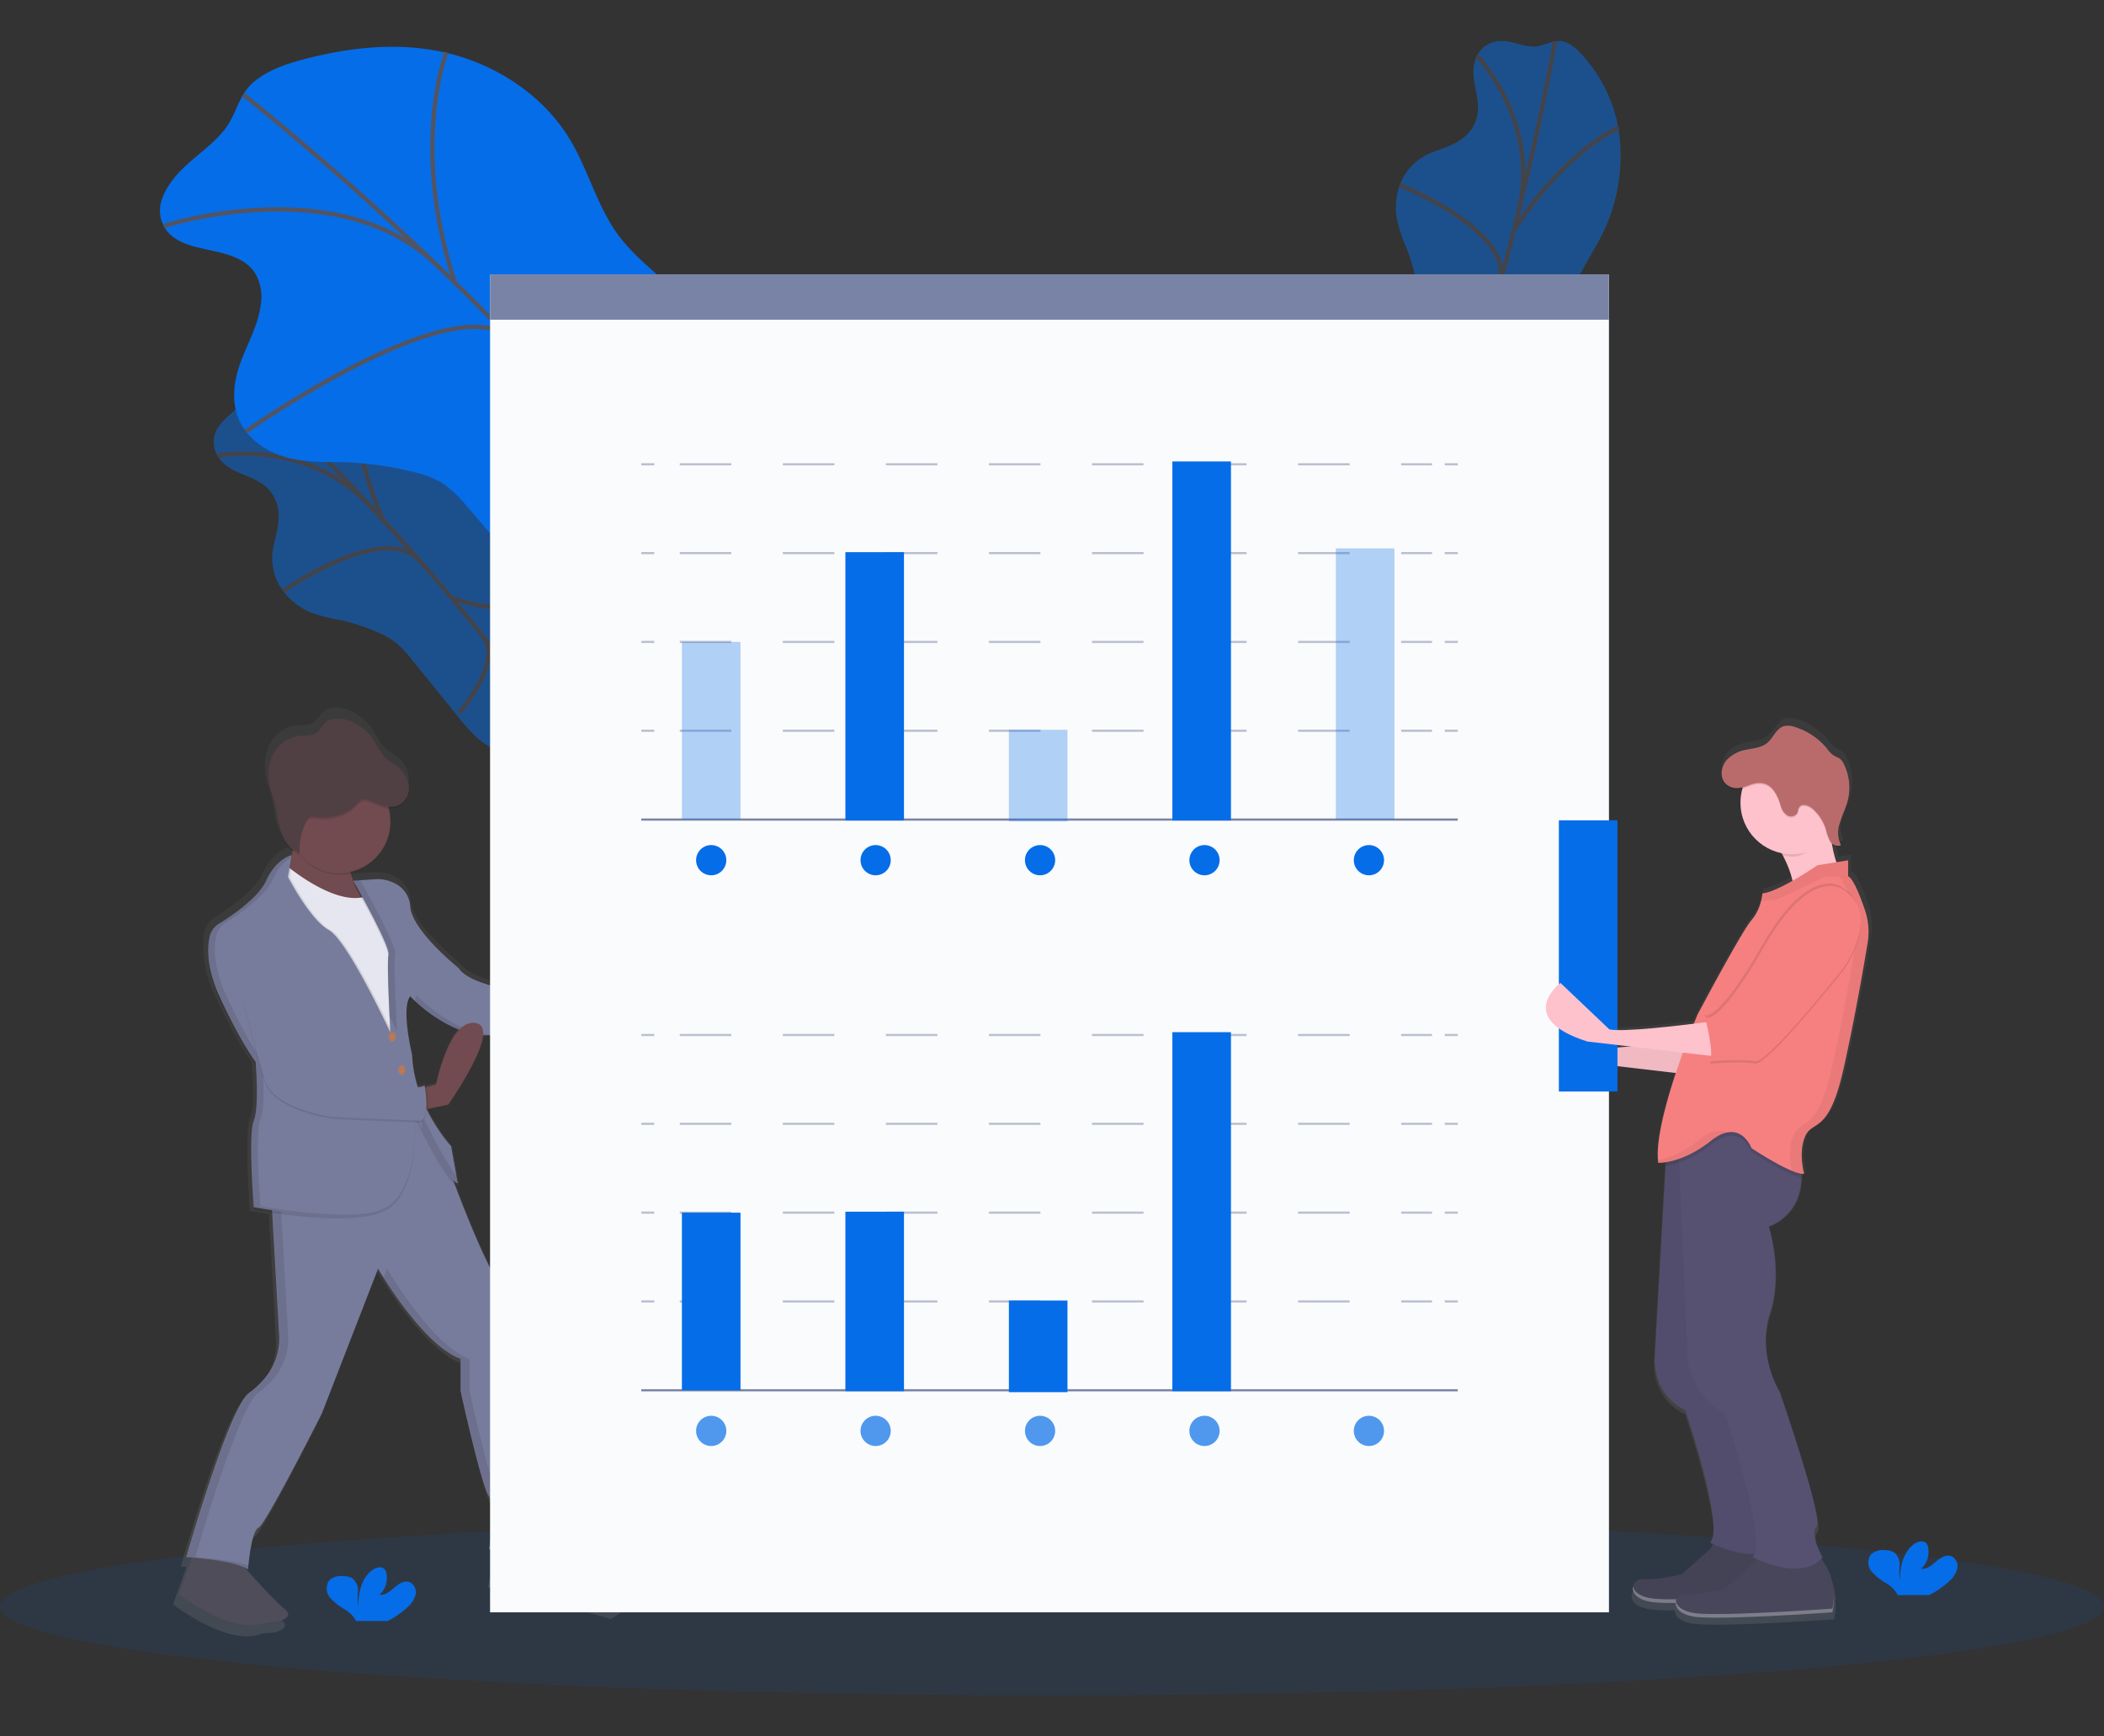 <svg xmlns="http://www.w3.org/2000/svg" xmlns:xlink="http://www.w3.org/1999/xlink" viewBox="0 0 481 397">
  <rect x="0" y="0" width="481" height="397" fill="#333333" stroke="none"/>
  <defs>
    <style>
      .cls-1, .cls-11 {
        fill: #fff;
      }

      .cls-1 {
        stroke: #707070;
      }

      .cls-2 {
        clip-path: url(#clip-path);
      }

      .cls-3 {
        opacity: 0.5;
      }

      .cls-4, .cls-6 {
        fill: #066de8;
      }

      .cls-27, .cls-28, .cls-5 {
        fill: none;
        stroke-miterlimit: 10;
      }

      .cls-5 {
        stroke: #535461;
        stroke-width: 0.99px;
      }

      .cls-13, .cls-20, .cls-6 {
        opacity: 0.1;
      }

      .cls-7 {
        fill: url(#linear-gradient);
      }

      .cls-8 {
        fill: #fdc2cc;
      }

      .cls-16, .cls-9 {
        opacity: 0.05;
      }

      .cls-10 {
        fill: #47465a;
      }

      .cls-11, .cls-29 {
        opacity: 0.3;
      }

      .cls-12 {
        fill: #565171;
      }

      .cls-14 {
        fill: #f68080;
      }

      .cls-15 {
        fill: #b96b6b;
      }

      .cls-17 {
        fill: url(#linear-gradient-2);
      }

      .cls-18 {
        fill: #4f4d59;
      }

      .cls-19 {
        fill: #787c9c;
      }

      .cls-21 {
        fill: #714b4f;
      }

      .cls-22 {
        fill: #e6e6f0;
      }

      .cls-23 {
        fill: #ba7855;
      }

      .cls-24 {
        fill: #503f43;
      }

      .cls-25 {
        fill: #fafbfc;
      }

      .cls-26 {
        fill: #7983a6;
      }

      .cls-27, .cls-28 {
        stroke: #7983a6;
        stroke-width: 0.495px;
      }

      .cls-28 {
        stroke-dasharray: 11.78 11.78;
      }

      .cls-30 {
        opacity: 0.7;
      }
    </style>
    <clipPath id="clip-path">
      <rect id="Rectangle_1418" data-name="Rectangle 1418" class="cls-1" width="481" height="397" transform="translate(721 206)"/>
    </clipPath>
    <linearGradient id="linear-gradient" x1="0.501" y1="1.001" x2="0.501" gradientUnits="objectBoundingBox">
      <stop offset="0" stop-color="gray" stop-opacity="0.251"/>
      <stop offset="0.54" stop-color="gray" stop-opacity="0.122"/>
      <stop offset="1" stop-color="gray" stop-opacity="0.102"/>
    </linearGradient>
    <linearGradient id="linear-gradient-2" x1="0.5" y1="1" x2="0.5" y2="0" xlink:href="#linear-gradient"/>
  </defs>
  <g id="img-18" class="cls-2" transform="translate(-721 -206)">
    <g id="undraw_data_report_bi6l" transform="translate(721 215.347)">
      <g id="Group_2655" data-name="Group 2655" class="cls-3">
        <path id="Path_3939" data-name="Path 3939" class="cls-4" d="M400.036,33.661a6.02,6.02,0,0,0-5.722,3.1c-2.851,5.128,1.737,10.172-.629,15.637a9.1,9.1,0,0,1-3.069,3.7c-2.287,1.648-4.618,2.138-6.93,3.123a12.7,12.7,0,0,0-6.49,5.792,15.157,15.157,0,0,0-1.366,9.192,36.427,36.427,0,0,0,2.416,7.237,45.4,45.4,0,0,1,2.322,8.94,16.515,16.515,0,0,1,.228,4.316,27.179,27.179,0,0,1-1.332,5.391l-5.089,15.934a37.213,37.213,0,0,0-1.634,6.386,26.835,26.835,0,0,0,.2,6.806c.554,4.663,1.173,9.514,3.381,12.43s6.539,3.1,9.707-1.03c3.015-3.96,3.792-9.95,6.554-14.256,4.351-6.792,11.311-6.2,15.974-12.563,4.455-6.1,4.386-14.9,7.183-22.4,1.98-5.376,5.445-9.9,7.782-15.123a40.346,40.346,0,0,0,2.97-22.657,33.626,33.626,0,0,0-7.5-15.885c-1.445-1.752-3.02-3.381-5.024-3.96-2.133-.634-4.262.99-6.46,1.139C404.967,35.042,402.6,33.7,400.036,33.661Z" transform="translate(-56.505 -33.611)"/>
        <path id="Path_3940" data-name="Path 3940" class="cls-5" d="M412,33.71s-12.276,71.108-32.671,109.932" transform="translate(-56.505 -33.611)"/>
        <path id="Path_3941" data-name="Path 3941" class="cls-5" d="M394.175,37.091s14.979,15.345,9.247,36.551" transform="translate(-56.505 -33.611)"/>
        <path id="Path_3942" data-name="Path 3942" class="cls-5" d="M376.518,66.589s26.359,10.5,22.874,22.444" transform="translate(-56.505 -33.611)"/>
        <path id="Path_3943" data-name="Path 3943" class="cls-5" d="M426.569,53.461s-11.751,4.787-23.929,23.32" transform="translate(-56.505 -33.611)"/>
        <path id="Path_3944" data-name="Path 3944" class="cls-5" d="M408.382,113.877s-7.955,2.762-12.019-14.355" transform="translate(-56.505 -33.611)"/>
        <path id="Path_3945" data-name="Path 3945" class="cls-5" d="M375.291,115.505s15.306,2.039,17.583-4.95" transform="translate(-56.505 -33.611)"/>
      </g>
      <g id="Group_2656" data-name="Group 2656" class="cls-3">
        <path id="Path_3946" data-name="Path 3946" class="cls-4" d="M106.61,121.673a6.011,6.011,0,0,0-.545,6.485c2.723,5.2,9.455,4.128,12.727,9.1a9.1,9.1,0,0,1,1.411,4.6c.124,2.817-.747,5.034-1.2,7.514a12.7,12.7,0,0,0,1.282,8.588,15.157,15.157,0,0,0,6.93,6.183,36.869,36.869,0,0,0,7.376,1.95,45.4,45.4,0,0,1,8.747,2.97,16.513,16.513,0,0,1,3.732,2.178,27.182,27.182,0,0,1,3.777,4.069l10.529,13a37.215,37.215,0,0,0,4.455,4.871,26.835,26.835,0,0,0,5.8,3.569c4.2,2.094,8.6,4.237,12.247,3.995s6.183-3.762,4.455-8.682c-1.634-4.683-6.237-8.628-8.326-13.3-3.292-7.366,1.02-12.87-1.737-20.246-2.643-7.089-10.054-11.841-14.786-18.315-3.4-4.623-5.287-9.979-8.371-14.806a40.5,40.5,0,0,0-17.325-14.915,33.626,33.626,0,0,0-17.4-2.445c-2.257.248-4.48.668-6.084,2.02-1.7,1.436-1.485,4.118-2.594,6.024C110.476,118.307,108.051,119.555,106.61,121.673Z" transform="translate(-56.505 -33.611)"/>
        <path id="Path_3947" data-name="Path 3947" class="cls-5" d="M113.218,111.7s52.709,49.278,73.964,87.646" transform="translate(-56.505 -33.611)"/>
        <path id="Path_3948" data-name="Path 3948" class="cls-5" d="M106.268,128.455s21.063-4.094,35.641,12.326" transform="translate(-56.505 -33.611)"/>
        <path id="Path_3949" data-name="Path 3949" class="cls-5" d="M121.238,159.393s23.265-16.271,31.314-6.806" transform="translate(-56.505 -33.611)"/>
        <path id="Path_3950" data-name="Path 3950" class="cls-5" d="M137.731,110.387s-2.45,12.454,6.366,32.8" transform="translate(-56.505 -33.611)"/>
        <path id="Path_3951" data-name="Path 3951" class="cls-5" d="M178.258,158.7s-2.059,8.168-18.612,2.163" transform="translate(-56.505 -33.611)"/>
        <path id="Path_3952" data-name="Path 3952" class="cls-5" d="M161.457,187.272s10.1-11.677,5.509-17.409" transform="translate(-56.505 -33.611)"/>
      </g>
      <path id="Path_3953" data-name="Path 3953" class="cls-4" d="M96.7,64.514c-2.475,2.926-4.792,6.975-2.97,10.969,3.534,7.826,16.5,4.01,21.127,11.306a10.782,10.782,0,0,1,1.252,7.232c-.624,4.658-2.93,8.613-4.524,12.87s-2.421,9.405-.173,13.9c2.163,4.351,6.722,7.1,11.138,8.192s8.841.846,13.251.99a73.36,73.36,0,0,1,15.519,2.287,21.439,21.439,0,0,1,6.346,2.475,28.137,28.137,0,0,1,5.856,5.633l15.84,18.459a37.749,37.749,0,0,0,6.861,6.767c3.01,2.094,6.435,3.158,9.806,4.183,7.252,2.218,14.85,4.455,21.78,2.935s12.746-8.143,11.014-15.811c-1.648-7.3-9.083-12.479-11.588-19.632-3.96-11.271,5.816-21.726,2.881-33.2-2.812-11-15.276-16.672-22.206-25.983-4.95-6.673-6.9-15.019-11.227-22.117-6.232-10.227-17.1-17.013-27.968-19.587s-21.79-1.332-31.958,1.233c-4.307,1.094-8.613,2.475-12.029,5.207-3.628,2.906-4.049,7.311-6.693,10.821C104.977,57.738,100.041,60.549,96.7,64.514Z" transform="translate(-56.505 -33.611)"/>
      <path id="Path_3954" data-name="Path 3954" class="cls-5" d="M112.124,45.9s83.988,66.084,112.248,123.534" transform="translate(-56.505 -33.611)"/>
      <path id="Path_3955" data-name="Path 3955" class="cls-5" d="M94,75.915s40.774-13.207,63.138,9.722" transform="translate(-56.505 -33.611)"/>
      <path id="Path_3956" data-name="Path 3956" class="cls-5" d="M112.713,122.911s48.565-34.156,60.842-20.835" transform="translate(-56.505 -33.611)"/>
      <path id="Path_3957" data-name="Path 3957" class="cls-5" d="M158.546,36.24s-8.371,21.478,1.98,52.7" transform="translate(-56.505 -33.611)"/>
      <path id="Path_3958" data-name="Path 3958" class="cls-5" d="M219.952,104.447s-6.341,14.222-35.591,9.247" transform="translate(-56.505 -33.611)"/>
      <path id="Path_3959" data-name="Path 3959" class="cls-5" d="M179.753,157.131s22.508-22.513,15.627-30.691" transform="translate(-56.505 -33.611)"/>
      <ellipse id="Ellipse_530" data-name="Ellipse 530" class="cls-6" cx="240.5" cy="20.335" rx="240.5" ry="20.335" transform="translate(0 337.621)"/>
      <path id="Path_3960" data-name="Path 3960" class="cls-7" d="M483.713,231.238c-1.025-3-2.5-6.8-3.673-7.7a1.094,1.094,0,0,0-.233-.144h-.144V219.69l-2.762.441a26.41,26.41,0,0,1-.99-4.1,1.906,1.906,0,0,0,2.074.416c-.045-.074-.084-.153-.124-.233l.124-.054a5.133,5.133,0,0,1-.668-2.515,9.161,9.161,0,0,1,.381-2.376c.5-1.708,1.332-3.3,1.8-5.019a12.2,12.2,0,0,0,.416-3.391,12.376,12.376,0,0,0-1.287-5.594,3.266,3.266,0,0,0-.99-1.277,12.615,12.615,0,0,0-1.2-.584,6.47,6.47,0,0,1-1.742-1.737,15.622,15.622,0,0,0-7.549-5.039,4.42,4.42,0,0,0-2.416-.193c-1.856.5-2.529,2.8-4.034,4-1.327,1.064-3.148,1.173-4.816,1.53a8.187,8.187,0,0,0-4.485,2.351,4.866,4.866,0,0,0-1.2,3.242,3.262,3.262,0,0,0,1.327,2.9,4.168,4.168,0,0,0,3.52.495A11.969,11.969,0,0,0,464.1,218l.322.579h0a24.791,24.791,0,0,1,2.247,5.866c-2.544,1.44-5.321,2.792-7,2.921a11.784,11.784,0,0,1-.366,1.94,10.7,10.7,0,0,1-2.2,4.331c-2.282,2.564-12.544,21.949-12.544,21.949s-.322.772-.851,2.089c-6.371.782-16.771,1.911-19.672,1.332l-11.385-10.831s-3.683,2.812-3.361,6.227l-2.025-1.95s-10.831,8.267,6.272,13.682l26.023,3.02c-2.475,7.48-4.792,16.187-4.074,20.924h.213a9.843,9.843,0,0,0,1.485-.114l-.045.841-2.52,44.892s-.569,8.267,7.128,11.969c0,0,9.405,27.646,5.7,30.785,0,0,.441.233,1.183.554l-7.737,6.856s-5.7,1.426-8.836,1.139a2.262,2.262,0,0,0-2.5,1.683.376.376,0,0,1-.03.178v.549a.425.425,0,0,0,.035.183v.069a1.534,1.534,0,0,0,.064.2l.025.059a1.672,1.672,0,0,0,.089.193v.045c.035.064.074.124.114.188l.035.054q.069.1.153.2l.045.049c.059.069.124.134.188.2l.03.025.213.183.045.035c.079.064.168.124.257.183l.059.04c.094.059.193.119.3.173h.045l.322.158h.045l.376.148.079.03.411.134h.069l.45.119h.035l.5.1h.1l.535.079h.1l.6.059c1.173.089,2.752.124,4.579.114h0v.292a.347.347,0,0,0,.035.183v.069a1.538,1.538,0,0,0,.064.2l.025.059a1.682,1.682,0,0,0,.089.193v.045c.035.064.074.124.114.188l.035.054q.069.1.153.2l.045.049c.059.069.124.134.188.2l.03.025.213.183.045.035c.079.064.168.124.257.183l.064.04c.094.059.193.119.3.173h.045l.322.158h.045l.376.148.079.03.411.134h.069l.45.119h.035l.5.1h.1l.535.079h.1l.6.059c7.425.569,31.067-1.139,31.067-1.139v-.064h0v-.084h0c.233-1.1,1.371-7.519-2.668-12.261.119-.124.238-.257.347-.4,0,0-3.133-5.415-1.426-7.128s-8.549-31.354-8.549-31.354-5.415-8.549-2.282-18.241-.287-20.236-.287-20.236,7.475-2.223,7.628-11.425v-.856a3.027,3.027,0,0,0,.495.03,2.222,2.222,0,0,0,.317,0s-1.426-5.128.287-8.836,5.415-.287,8.836-15.39c2.475-10.93,4.653-23.5,5.668-29.621A15.6,15.6,0,0,0,483.713,231.238Zm-65.049,32.067-2.6-2.475c.861.356,1.817.708,2.886,1.044l9.8,1.139C424.376,263.409,420.312,263.632,418.664,263.305Z" transform="translate(-56.505 -33.611)"/>
      <path id="Path_3961" data-name="Path 3961" class="cls-8" d="M443.473,261.86s-20.162,2.8-24.364,1.98l-11.222-10.672s-10.643,8.123,6.163,13.44l31.384,3.668Z" transform="translate(-56.505 -33.611)"/>
      <path id="Path_3962" data-name="Path 3962" class="cls-9" d="M443.473,261.86s-20.162,2.8-24.364,1.98l-11.222-10.672s-10.643,8.123,6.163,13.44l31.384,3.668Z" transform="translate(-56.505 -33.611)"/>
      <path id="Path_3963" data-name="Path 3963" class="cls-10" d="M450.755,375.538l-9.8,8.682s-5.6,1.4-8.682,1.119-4.48,4.762,2.8,5.321,30.522-1.119,30.522-1.119,2.242-8.96-4.48-14Z" transform="translate(-56.505 -33.611)"/>
      <path id="Path_3964" data-name="Path 3964" class="cls-9" d="M450.755,375.538l-9.8,8.682s-5.6,1.4-8.682,1.119-4.48,4.762,2.8,5.321,30.522-1.119,30.522-1.119,2.242-8.96-4.48-14Z" transform="translate(-56.505 -33.611)"/>
      <path id="Path_3965" data-name="Path 3965" class="cls-11" d="M465.947,385.666a15.448,15.448,0,0,1-.351,3.034s-23.265,1.678-30.522,1.119c-3.5-.267-4.99-1.574-5.257-2.827-.317,1.436.95,3.336,5.257,3.668,7.282.559,30.522-1.119,30.522-1.119a16.181,16.181,0,0,0,.351-3.876Z" transform="translate(-56.505 -33.611)"/>
      <path id="Path_3966" data-name="Path 3966" class="cls-8" d="M462.234,216.764s6.163,8.682,3.92,14.563,11.761-6.163,11.761-6.163-4.48-7.841-2.242-16.241Z" transform="translate(-56.505 -33.611)"/>
      <path id="Path_3967" data-name="Path 3967" class="cls-10" d="M460.556,378.9l-9.8,8.692s-5.6,1.4-8.682,1.119-4.485,4.752,2.8,5.316,30.522-1.119,30.522-1.119,2.242-8.96-4.48-14Z" transform="translate(-56.505 -33.611)"/>
      <path id="Path_3968" data-name="Path 3968" class="cls-12" d="M463.358,376.939a7.493,7.493,0,0,1-5.673,2.6c-4.9.233-10.286-2.6-10.286-2.6,3.638-3.079-5.6-30.245-5.6-30.245-7.559-3.638-7-11.761-7-11.761l2.475-44.09.619-11.073,7.841-4.762,6.183,4.742,5.861,4.5a23.562,23.562,0,0,1,.733,4.371c.678,10.291-7.455,12.712-7.455,12.712s3.361,10.361.282,19.88,2.242,17.919,2.242,17.919,10.083,29.121,8.415,30.8S463.358,376.939,463.358,376.939Z" transform="translate(-56.505 -33.611)"/>
      <path id="Path_3969" data-name="Path 3969" class="cls-9" d="M463.358,376.939a7.493,7.493,0,0,1-5.673,2.6c-4.9.233-10.286-2.6-10.286-2.6,3.638-3.079-5.6-30.245-5.6-30.245-7.559-3.638-7-11.761-7-11.761l2.475-44.09.619-11.073,7.841-4.762,6.183,4.742,5.861,4.5a23.562,23.562,0,0,1,.733,4.371c.678,10.291-7.455,12.712-7.455,12.712s3.361,10.361.282,19.88,2.242,17.919,2.242,17.919,10.083,29.121,8.415,30.8S463.358,376.939,463.358,376.939Z" transform="translate(-56.505 -33.611)"/>
      <path id="Path_3970" data-name="Path 3970" class="cls-12" d="M473.159,380.3c-4.762,5.881-15.959,0-15.959,0a1.782,1.782,0,0,0,.495-.762c2.054-5.584-6.93-32.28-6.93-32.28-7.559-3.638-8.415-12.321-8.415-12.321l-1.98-44.873-.257-5.811,11.781-4.5,3.618-1.381,12.044,9.227a21.842,21.842,0,0,1,.772,5.856c-.148,9.054-7.475,11.237-7.475,11.237s3.361,10.361.282,19.88,2.242,17.919,2.242,17.919,10.083,29.121,8.415,30.8S473.159,380.3,473.159,380.3Z" transform="translate(-56.505 -33.611)"/>
      <path id="Path_3971" data-name="Path 3971" class="cls-13" d="M468.328,293.466c-2.421-.346-7.321-3.262-9.841-4.846l-1.574-.99s-2.52-7-9.242-1.678a25.157,25.157,0,0,1-7.3,4.123,17.083,17.083,0,0,1-3.119.782l.619-11.073,7.841-4.762,6.183,4.742,3.618-1.381,12.044,9.217a21.843,21.843,0,0,1,.772,5.866Z" transform="translate(-56.505 -33.611)"/>
      <path id="Path_3972" data-name="Path 3972" class="cls-14" d="M483.485,239.748c-.99,6.009-3.138,18.36-5.569,29.1-3.361,14.85-7,11.479-8.682,15.122s-.282,8.682-.282,8.682c-2.8.282-12.044-5.881-12.044-5.881s-2.52-7-9.242-1.678-12.044,5.039-12.044,5.039c-1.4-9.242,8.96-33.883,8.96-33.883s10.093-19.043,12.311-21.563a10.514,10.514,0,0,0,2.163-4.257,11.578,11.578,0,0,0,.356-1.906c3.638-.282,12.6-6.435,12.6-6.435l7-1.119v3.638a1.073,1.073,0,0,1,.228.139c1.153.881,2.6,4.618,3.609,7.564a15.346,15.346,0,0,1,.634,7.435Z" transform="translate(-56.505 -33.611)"/>
      <path id="Path_3973" data-name="Path 3973" class="cls-13" d="M477.916,228.249s-7.282-5.881-18.2,13.162-13.44,15.959-13.44,15.959,2.242,8.415,1.119,10.083c0,0,7.559-.559,10.361,0s20.162-21.285,20.162-21.285S486.881,233.847,477.916,228.249Z" transform="translate(-56.505 -33.611)"/>
      <path id="Path_3974" data-name="Path 3974" class="cls-13" d="M477.639,227.125s-7.282-5.856-18.2,13.162S446,256.251,446,256.251s8.673,9.519,11.474,10.064,20.162-21.285,20.162-21.285S486.594,232.728,477.639,227.125Z" transform="translate(-56.505 -33.611)"/>
      <path id="Path_3975" data-name="Path 3975" class="cls-13" d="M447.136,265.632a33.85,33.85,0,0,0-1.119-7.613c1.7-.223,2.777-.371,2.777-.371l1.98,8.415Z" transform="translate(-56.505 -33.611)"/>
      <path id="Path_3976" data-name="Path 3976" class="cls-13" d="M475.956,209.483l-13.439,7.826a28.7,28.7,0,0,1,1.564,2.564,11.813,11.813,0,0,0,2.356.238c3.589,0,5.262-3.767,7.425-6.3C473.723,211.789,475.357,211.74,475.956,209.483Z" transform="translate(-56.505 -33.611)"/>
      <circle id="Ellipse_531" data-name="Ellipse 531" class="cls-8" cx="11.761" cy="11.761" r="11.761" transform="translate(397.893 162.432)"/>
      <path id="Path_3977" data-name="Path 3977" class="cls-13" d="M451.28,198.291a8.039,8.039,0,0,1,4.406-2.312c1.634-.351,3.425-.46,4.732-1.485,1.485-1.183,2.138-3.43,3.96-3.93a4.342,4.342,0,0,1,2.371.188,15.345,15.345,0,0,1,7.425,4.95,6.356,6.356,0,0,0,1.708,1.708,12.373,12.373,0,0,1,1.178.574,3.208,3.208,0,0,1,.96,1.252,12.172,12.172,0,0,1,.851,8.549c-.455,1.688-1.277,3.252-1.762,4.95a6.5,6.5,0,0,0,.282,5.084,2.05,2.05,0,0,1-2.475-.916,10.547,10.547,0,0,1-.99-2.718,10.4,10.4,0,0,0-3.034-4.717c-.881-.782-2.475-1.307-3.074-.3-.238.391-.223.886-.426,1.292a1.7,1.7,0,0,1-2.327.5,3.569,3.569,0,0,1-1.455-2.158c-1.153-3.9-3.119-6.356-7.291-4.688-1.554.624-3.386,1.044-4.881-.025C449.468,202.676,449.869,199.885,451.28,198.291Z" transform="translate(-56.505 -33.611)"/>
      <path id="Path_3978" data-name="Path 3978" class="cls-15" d="M451.28,198a8.039,8.039,0,0,1,4.406-2.312c1.634-.351,3.425-.46,4.732-1.485,1.485-1.183,2.138-3.43,3.96-3.93a4.341,4.341,0,0,1,2.371.188,15.345,15.345,0,0,1,7.425,4.95,6.356,6.356,0,0,0,1.708,1.708,12.373,12.373,0,0,1,1.178.574,3.208,3.208,0,0,1,.96,1.252,12.172,12.172,0,0,1,.851,8.549c-.455,1.688-1.277,3.252-1.762,4.95a6.5,6.5,0,0,0,.282,5.084,2.05,2.05,0,0,1-2.475-.916,10.547,10.547,0,0,1-.99-2.718,10.4,10.4,0,0,0-3.034-4.717c-.881-.782-2.475-1.307-3.074-.3-.238.391-.223.886-.426,1.292a1.7,1.7,0,0,1-2.327.5,3.569,3.569,0,0,1-1.455-2.158c-1.153-3.9-3.119-6.356-7.291-4.688-1.554.624-3.386,1.044-4.881-.025C449.468,202.394,449.869,199.607,451.28,198Z" transform="translate(-56.505 -33.611)"/>
      <path id="Path_3979" data-name="Path 3979" class="cls-9" d="M479.267,224.734h-5.693s-11.2,5.6-11.479,5.321a9.522,9.522,0,0,0-3.02.366,11.584,11.584,0,0,0,.356-1.906c3.638-.282,12.6-6.435,12.6-6.435l7-1.119V224.6a1.073,1.073,0,0,1,.233.134Z" transform="translate(-56.505 -33.611)"/>
      <path id="Path_3980" data-name="Path 3980" class="cls-11" d="M475.748,389.027a15.446,15.446,0,0,1-.352,3.034s-23.265,1.678-30.522,1.119c-3.5-.267-4.99-1.574-5.257-2.827-.317,1.436.95,3.336,5.257,3.668,7.282.559,30.522-1.119,30.522-1.119a16.182,16.182,0,0,0,.352-3.876Z" transform="translate(-56.505 -33.611)"/>
      <g id="Group_2657" data-name="Group 2657" class="cls-16">
        <path id="Path_3981" data-name="Path 3981" d="M445.013,284.813a23.782,23.782,0,0,1-9.311,4.708,4.16,4.16,0,0,0,.069.614s5.321.282,12.044-5.039a9.025,9.025,0,0,1,3.6-1.881C449.963,282.516,447.854,282.561,445.013,284.813Z" transform="translate(-56.505 -33.611)"/>
        <path id="Path_3982" data-name="Path 3982" d="M483.015,232.308c-.99-2.97-2.475-6.683-3.609-7.564a1.074,1.074,0,0,0-.228-.139s-2.317.079-2.242.139c1.153.881,2.272,4.336,3.277,7.282a15.346,15.346,0,0,1,.609,7.425c-.99,6.009-3.138,18.36-5.569,29.1-3.361,14.85-7,11.479-8.682,15.122-1.376,2.97-.688,6.9-.391,8.222a7.082,7.082,0,0,0,2.911.738s-1.4-5.039.282-8.682,5.321-.282,8.682-15.123c2.43-10.737,4.569-23.092,5.569-29.1a15.345,15.345,0,0,0-.609-7.42Z" transform="translate(-56.505 -33.611)"/>
      </g>
      <path id="Path_3983" data-name="Path 3983" class="cls-17" d="M197.192,387.988s-6.435.445-10.445-6.435a23.127,23.127,0,0,0-2.742-3.9,13.167,13.167,0,0,1-1.926-6.995c.223-5.108-5.108-33.106-5.108-33.106s.668-10.667-4.668-17.325c-3.51-4.386-8.559-16.959-11.6-25.038a1.678,1.678,0,0,0,.718.376l-.124-.7.124.03-1.554-8.668a39.443,39.443,0,0,1-5.742-8.707l.356-.074,4.717-.99s7.668-10.89,8.138-16.256l.624.03h.881a184.074,184.074,0,0,1,21.241,1.114h0c0-.035-.054-.173-.114-.391h0a26.663,26.663,0,0,1-.688-3.282l.441-.03,4.366-.292s15.108-16.885,9.554-20-11.331,14-11.331,14l-1.866.342-.5.094a2.156,2.156,0,0,1,.158-.213c.059-.069-24.666-1.109-28.443-7.108,0,0-10.89-8.668-11.331-14.444a6.516,6.516,0,0,0-3.916-5.544,8.544,8.544,0,0,0-4.316-.807l-5.1.351.361.644h-.144a17.149,17.149,0,0,1-.8-2.257h.1c-.035-.158-.069-.317-.1-.495a12,12,0,0,0,8.836-14.776,4.8,4.8,0,0,0,1.485-.04,4.4,4.4,0,0,0,3.252-4.2v-.446a6.435,6.435,0,0,0-2.475-4.95c-1.02-.846-2.232-1.45-3.158-2.391a23.443,23.443,0,0,1-2.554-3.96,11.727,11.727,0,0,0-6.019-4.688c-1.841-.624-4.094-.693-5.5.644-.728.688-1.148,1.673-1.98,2.252-1.173.837-2.767.589-4.2.757a8.013,8.013,0,0,0-6.039,4.524,10.4,10.4,0,0,0-.99,4.777,12.766,12.766,0,0,0,.4,3.356c.277,1.094.688,2.148.99,3.232.624,2.257.767,4.633,1.485,6.866a8.638,8.638,0,0,0,2.782,4.217l-.213.921c-.139.03-3.6.772-5.995,6-1.891,4.118-8.286,8.376-11.1,10.093a4.628,4.628,0,0,0-2.094,2.906,15.113,15.113,0,0,0-.356,3.693,25.342,25.342,0,0,0,2.663,11.078c4.891,10.667,8.445,15.345,8.445,15.345s.272,3.267.287,6.712a19.824,19.824,0,0,1-.733,6.4c-.46,1.079-.6,3.836-.594,6.98,0,6.034.594,13.91.594,13.91s1.7.322,4.331.708l1.638,28.8a13.86,13.86,0,0,1-3.133,9.623,21.285,21.285,0,0,1-3.96,3.752c-4.668,3.331-14.667,38.442-14.667,38.442s.5.03,1.3.094l-3.074,8.574s12.276,9.405,19.751,6.836a7.236,7.236,0,0,1,2.475-.351c1.485,0,4.628-1.163,2.871-2.7a113.8,113.8,0,0,1-9.578-9.96,5.1,5.1,0,0,1,.693.406v-.069l.1.069s.025-.347.079-.906l-.109-.035c.228-2.312.941-8.123,2.361-8.836,1.777-.891,14.885-26.884,14.885-26.884l13.108-33.774s10.445,18,19.33,21.107v7.509s4.891,22.221,6.668,24.666,0,12.222,0,12.222a6.087,6.087,0,0,0,1.2,1.054l-1.421,8.054s10.222-.445,27.552,4.891C196.078,394.433,202.746,391.552,197.192,387.988ZM156.3,271.76l-2.163.54-.426.109c-.045-.267-.074-.426-.074-.426a4.415,4.415,0,0,1-1.569.381,28.943,28.943,0,0,1-1.317-7.494,50.518,50.518,0,0,1-1.327-9.281,6.813,6.813,0,0,1,.881-3.826l.723.059.5.5.035.035.257.233h0l.267.243.045.04.292.252.049.045.3.252.03.025.332.272.074.059.351.282h.03l.347.272.079.059.381.292.079.059.366.267.064.045.416.3.1.069.436.3.04.025.426.282.1.069.46.292.1.059.431.262.079.049.495.287.119.069.5.287h.04l.5.262.124.064.525.262.109.049.5.228.094.045.549.238.134.054.574.228h0C158.126,262.686,156.3,271.76,156.3,271.76Z" transform="translate(-56.505 -33.611)"/>
      <path id="Path_3984" data-name="Path 3984" class="cls-18" d="M101.5,377.256l-4.123,11.5s11.291,8.658,18.627,6.866a20.5,20.5,0,0,1,3.366-.544c1.52-.114,4.133-1.218,2.52-2.629-5.207-4.554-12.148-13.014-12.148-13.014Z" transform="translate(-56.505 -33.611)"/>
      <path id="Path_3985" data-name="Path 3985" class="cls-18" d="M170.05,376.167,168.1,387.23s9.979-.436,26.9,4.772c0,0,6.509-2.822,1.084-6.292,0,0-6.292.436-10.2-6.292s-6.292-5.856-6.292-5.856Z" transform="translate(-56.505 -33.611)"/>
      <path id="Path_3986" data-name="Path 3986" class="cls-19" d="M118.421,295.906l1.911,33.661a13.925,13.925,0,0,1-3.321,9.846,20.411,20.411,0,0,1-3.584,3.341c-4.554,3.252-14.316,37.527-14.316,37.527s11.063.648,14.1,2.822c0,0,.648-8.678,2.386-9.544s14.533-26.235,14.533-26.235l12.806-32.992s10.2,17.573,18.875,20.607v7.376s4.772,21.691,6.509,24.077,0,11.93,0,11.93,4.99,6.292,16.484-.436c0,0-3.688-4.123-3.465-9.113s-4.99-32.319-4.99-32.319.648-10.4-4.554-16.919S157.908,288.1,157.908,288.1l-5.97-12.845Z" transform="translate(-56.505 -33.611)"/>
      <g id="Group_2658" data-name="Group 2658" class="cls-20">
        <path id="Path_3987" data-name="Path 3987" d="M101.175,380.29s9.762-34.274,14.316-37.527a20.666,20.666,0,0,0,3.767-3.559,13.766,13.766,0,0,0,3.133-9.623l-1.911-33.661,31.983-19.731-.436-.936L118.52,295.906l1.911,33.661a13.766,13.766,0,0,1-3.114,9.633,20.665,20.665,0,0,1-3.767,3.559c-4.554,3.252-14.316,37.527-14.316,37.527s11.063.648,14.1,2.822c0,0,.025-.337.079-.886C109.135,380.761,101.175,380.29,101.175,380.29Z" transform="translate(-56.505 -33.611)"/>
        <path id="Path_3988" data-name="Path 3988" d="M170.377,378.34s1.737-9.544,0-11.93-6.529-24.082-6.529-24.082v-7.376c-8.658-3.034-18.855-20.622-18.855-20.622l-.757,1.98c2.94,4.663,10.786,16.241,17.677,18.652v7.376s4.772,21.691,6.509,24.077,0,11.93,0,11.93,2.421,3.044,7.767,2.633A8.416,8.416,0,0,1,170.377,378.34Z" transform="translate(-56.505 -33.611)"/>
      </g>
      <path id="Path_3989" data-name="Path 3989" class="cls-21" d="M193.053,258.162l-4.262.282-2.247.148v-5.445l2.97-.535,1.827-.332s5.638-16.7,11.063-13.667S193.053,258.162,193.053,258.162Z" transform="translate(-56.505 -33.611)"/>
      <path id="Path_3990" data-name="Path 3990" class="cls-21" d="M124.713,213.477s-2.822,10.846-3.688,17.573,20.172,1.3,20.172,1.3-8.024-9.762-3.465-14.969Z" transform="translate(-56.505 -33.611)"/>
      <path id="Path_3991" data-name="Path 3991" class="cls-22" d="M147.513,258.6l.436,4.123-6.722-.436-6.752-5.871-6.722-18.86-4.336-6.722-3.257-4.118,1.3-4.99s.594.5,1.6,1.287c3.3,2.529,11.054,7.782,16.716,6.331a6.745,6.745,0,0,0,.772-.243L149,243.628Z" transform="translate(-56.505 -33.611)"/>
      <path id="Path_3992" data-name="Path 3992" class="cls-13" d="M123.193,220.417s-3.465.648-5.856,5.856c-1.836,4-8.029,8.133-10.8,9.831a4.628,4.628,0,0,0-2.1,2.926c-.559,2.475-.772,7.079,2.267,13.712,4.772,10.4,8.242,14.969,8.242,14.969s.866,10.4-.436,13.449,0,19.741,0,19.741,22.77,4.336,30.369,0,6.509-21.043,6.509-21.043,7.158,15.167,9.762,15.618l-1.52-8.46s-8.46-9.113-8.91-20.825c0,0-2.6-10.628-.436-13.449,0,0,36.66,3.039,38.828.436,0,0-24.077-1.084-27.765-6.93,0,0-10.628-8.46-11.063-14.1a6.237,6.237,0,0,0-3.252-5.109,8.494,8.494,0,0,0-4.861-1.084l-4.9.337s8.46,14.969,8.024,16.919.436,17.786.436,17.786-9.742-21.058-14.063-23.444-9.326-12.182-9.326-12.182l.866-4.95" transform="translate(-56.505 -33.611)"/>
      <path id="Path_3993" data-name="Path 3993" class="cls-13" d="M147.513,258.6l.436,4.123-6.722-.436-6.752-5.871-6.722-18.86-4.336-6.722-3.257-4.118,1.3-4.99s.594.5,1.6,1.287l-.3,1.723s4.99,9.8,9.326,12.182,14.1,23.429,14.1,23.429-.866-15.84-.436-17.786c.3-1.327-3.5-8.638-5.975-13.207a6.748,6.748,0,0,0,.772-.243L149,243.628Z" transform="translate(-56.505 -33.611)"/>
      <path id="Path_3994" data-name="Path 3994" class="cls-13" d="M188.781,258.449l-2.247.148v-5.445l2.97-.535C188.46,254,188.494,256.415,188.781,258.449Z" transform="translate(-56.505 -33.611)"/>
      <path id="Path_3995" data-name="Path 3995" class="cls-19" d="M123.193,219.784s-3.465.648-5.856,5.856c-1.836,4-8.029,8.133-10.8,9.831a4.628,4.628,0,0,0-2.1,2.926c-.559,2.475-.772,7.079,2.267,13.712,4.772,10.4,8.242,14.969,8.242,14.969s.866,10.4-.436,13.449,0,19.741,0,19.741,22.77,4.336,30.369,0,6.509-21.082,6.509-21.082,7.158,15.187,9.762,15.618l-1.52-8.46s-8.46-9.113-8.91-20.825c0,0-2.6-10.628-.436-13.449,0,0,8.46,9.113,18,8.91a183.274,183.274,0,0,1,20.825,1.084s-2.168-6.93,0-9.544c0,0-24.077-1.084-27.765-6.93,0,0-10.628-8.46-11.063-14.1a6.237,6.237,0,0,0-3.252-5.109,8.494,8.494,0,0,0-4.861-1.084l-4.9.337s8.48,14.939,8.044,16.919.436,17.786.436,17.786-9.762-21.048-14.083-23.434-9.346-12.172-9.346-12.172l.866-4.95" transform="translate(-56.505 -33.611)"/>
      <path id="Path_3996" data-name="Path 3996" class="cls-13" d="M118.421,242.554s5.207,17.573,8.242,19.741,21.473,13.232,26.9,10.628c0,0,1.3,6.509-.648,8.024,0,0-20.226-.792-20.389-.866,0,0-13.232-1.737-15.4-8.242s-4.772-17.573-4.772-17.573Z" transform="translate(-56.505 -33.611)"/>
      <ellipse id="Ellipse_532" data-name="Ellipse 532" class="cls-23" cx="0.757" cy="1.084" rx="0.757" ry="1.084" transform="translate(88.928 226.615)"/>
      <ellipse id="Ellipse_533" data-name="Ellipse 533" class="cls-23" cx="0.757" cy="1.084" rx="0.757" ry="1.084" transform="translate(91.096 234.208)"/>
      <g id="Group_2659" data-name="Group 2659" class="cls-20">
        <path id="Path_3997" data-name="Path 3997" d="M116.035,300.03s-1.3-16.7,0-19.741.436-13.449.436-13.449-3.465-4.554-8.242-14.969c-3.039-6.633-2.822-11.237-2.267-13.712a4.628,4.628,0,0,1,2.1-2.925c2.767-1.7,8.96-5.826,10.791-9.831a11.268,11.268,0,0,1,4.257-5.163l.084-.5s-3.465.648-5.856,5.856c-1.836,4-8.029,8.133-10.791,9.831a4.628,4.628,0,0,0-2.1,2.926c-.559,2.475-.772,7.079,2.267,13.712,4.772,10.4,8.242,14.969,8.242,14.969s.866,10.4-.436,13.449,0,19.741,0,19.741,16.271,3.1,25.894,1.44C130.682,302.822,116.035,300.03,116.035,300.03Z" transform="translate(-56.505 -33.611)"/>
        <path id="Path_3998" data-name="Path 3998" d="M145.32,242.554c-.3,1.337,0,9.2.243,14.009,1.049,2.143,1.708,3.559,1.708,3.559s-.866-15.84-.436-17.786c.411-1.856-7.207-15.469-7.965-16.83l-1.579.109S145.755,240.574,145.32,242.554Z" transform="translate(-56.505 -33.611)"/>
        <path id="Path_3999" data-name="Path 3999" d="M169.833,260.766c-9.544.218-18-8.91-18-8.91a3.466,3.466,0,0,0-.549,1.178c2.475,2.331,9.405,8.108,17.033,7.92a179.474,179.474,0,0,1,20.825,1.084s-.045-.144-.114-.391a172.679,172.679,0,0,0-19.191-.881Z" transform="translate(-56.505 -33.611)"/>
        <path id="Path_4000" data-name="Path 4000" d="M152.913,278.987s.089,1.356.04,3.391c2.257,4.455,6.366,12.138,8.2,12.445l-.322-1.782C157.665,289.085,152.913,278.987,152.913,278.987Z" transform="translate(-56.505 -33.611)"/>
      </g>
      <path id="Path_4001" data-name="Path 4001" class="cls-21" d="M158.987,276.819l-4.609.99-3.633.767,1.95-5.445,1.356-.342,2.114-.525s3.039-15.187,9.113-14.1S158.987,276.819,158.987,276.819Z" transform="translate(-56.505 -33.611)"/>
      <path id="Path_4002" data-name="Path 4002" class="cls-13" d="M154.378,277.789l-3.633.767,1.95-5.445,1.356-.342A21.666,21.666,0,0,1,154.378,277.789Z" transform="translate(-56.505 -33.611)"/>
      <path id="Path_4003" data-name="Path 4003" class="cls-19" d="M118.421,242.109s5.207,17.573,8.242,19.741,21.473,13.232,26.9,10.628c0,0,1.3,6.509-.648,8.024,0,0-20.226-.792-20.389-.866,0,0-13.232-1.737-15.4-8.242s-4.772-17.573-4.772-17.573Z" transform="translate(-56.505 -33.611)"/>
      <path id="Path_4004" data-name="Path 4004" class="cls-13" d="M124.93,213.913s-.441,1.7-1.03,4.168a11.707,11.707,0,0,0,12.93,5.94c-.52-2.228-.406-4.455,1.119-6.222Z" transform="translate(-56.505 -33.611)"/>
      <circle id="Ellipse_534" data-name="Ellipse 534" class="cls-21" cx="11.712" cy="11.712" r="11.712" transform="translate(65.826 166.853)"/>
      <path id="Path_4005" data-name="Path 4005" class="cls-13" d="M144.211,208.953a6.271,6.271,0,0,0,2.614.158,4.293,4.293,0,0,0,3.173-4.1,6.3,6.3,0,0,0-2.416-4.836c-.99-.827-2.178-1.416-3.084-2.336a21.867,21.867,0,0,1-2.475-3.856,11.449,11.449,0,0,0-5.9-4.574c-1.8-.609-3.995-.678-5.376.629-.708.668-1.124,1.634-1.916,2.2-1.148.817-2.7.574-4.1.738a7.821,7.821,0,0,0-5.9,4.415,11.048,11.048,0,0,0-.574,7.5c.272,1.064.668,2.1.96,3.158.609,2.208.752,4.524,1.455,6.7s2.153,4.307,4.346,4.95a13.742,13.742,0,0,1,1.4-7.079,2.03,2.03,0,0,1,.99-1.1,2.4,2.4,0,0,1,1.193,0,11.88,11.88,0,0,0,7.92-1.6c.832-.5,2.129-2.232,3.02-2.406C140.681,207.315,143.023,208.686,144.211,208.953Z" transform="translate(-56.505 -33.611)"/>
      <path id="Path_4006" data-name="Path 4006" class="cls-24" d="M144.211,208.517a6.272,6.272,0,0,0,2.614.158,4.293,4.293,0,0,0,3.173-4.1,6.3,6.3,0,0,0-2.416-4.836c-.99-.827-2.178-1.416-3.084-2.336a21.867,21.867,0,0,1-2.475-3.856,11.449,11.449,0,0,0-5.9-4.574c-1.8-.609-3.995-.678-5.376.629-.708.668-1.124,1.634-1.916,2.2-1.148.817-2.7.574-4.1.738a7.821,7.821,0,0,0-5.9,4.415,11.049,11.049,0,0,0-.574,7.485c.272,1.064.668,2.1.96,3.158.609,2.208.752,4.524,1.455,6.7s2.153,4.307,4.346,4.95a13.741,13.741,0,0,1,1.4-7.079,2.03,2.03,0,0,1,.99-1.1,2.4,2.4,0,0,1,1.193,0,11.88,11.88,0,0,0,7.92-1.6c.832-.5,2.129-2.232,3.02-2.406C140.681,206.879,143.023,208.255,144.211,208.517Z" transform="translate(-56.505 -33.611)"/>
      <rect id="Rectangle_1406" data-name="Rectangle 1406" class="cls-25" width="255.796" height="305.915" transform="translate(112.035 53.382)"/>
      <rect id="Rectangle_1407" data-name="Rectangle 1407" class="cls-26" width="255.796" height="10.37" transform="translate(112.035 53.382)"/>
      <line id="Line_207" data-name="Line 207" class="cls-27" x2="186.663" transform="translate(146.602 178.04)"/>
      <g id="Group_2660" data-name="Group 2660" class="cls-3">
        <line id="Line_208" data-name="Line 208" class="cls-27" x2="2.97" transform="translate(146.602 157.73)"/>
        <line id="Line_209" data-name="Line 209" class="cls-28" x2="171.976" transform="translate(155.403 157.73)"/>
        <line id="Line_210" data-name="Line 210" class="cls-27" x2="2.97" transform="translate(330.295 157.73)"/>
      </g>
      <g id="Group_2661" data-name="Group 2661" class="cls-3">
        <line id="Line_211" data-name="Line 211" class="cls-27" x2="2.97" transform="translate(146.602 137.424)"/>
        <line id="Line_212" data-name="Line 212" class="cls-28" x2="171.976" transform="translate(155.403 137.424)"/>
        <line id="Line_213" data-name="Line 213" class="cls-27" x2="2.97" transform="translate(330.295 137.424)"/>
      </g>
      <g id="Group_2662" data-name="Group 2662" class="cls-3">
        <line id="Line_214" data-name="Line 214" class="cls-27" x2="2.97" transform="translate(146.602 117.114)"/>
        <line id="Line_215" data-name="Line 215" class="cls-28" x2="171.976" transform="translate(155.403 117.114)"/>
        <line id="Line_216" data-name="Line 216" class="cls-27" x2="2.97" transform="translate(330.295 117.114)"/>
      </g>
      <g id="Group_2663" data-name="Group 2663" class="cls-3">
        <line id="Line_217" data-name="Line 217" class="cls-27" x2="2.97" transform="translate(146.602 96.809)"/>
        <line id="Line_218" data-name="Line 218" class="cls-28" x2="171.976" transform="translate(155.403 96.809)"/>
        <line id="Line_219" data-name="Line 219" class="cls-27" x2="2.97" transform="translate(330.295 96.809)"/>
      </g>
      <g id="Group_2664" data-name="Group 2664" class="cls-29">
        <rect id="Rectangle_1408" data-name="Rectangle 1408" class="cls-4" width="13.395" height="40.615" transform="translate(155.893 137.424)"/>
      </g>
      <rect id="Rectangle_1409" data-name="Rectangle 1409" class="cls-4" width="13.395" height="61.356" transform="translate(193.266 116.896)"/>
      <g id="Group_2665" data-name="Group 2665" class="cls-29">
        <rect id="Rectangle_1410" data-name="Rectangle 1410" class="cls-4" width="13.395" height="20.954" transform="translate(230.644 157.512)"/>
      </g>
      <rect id="Rectangle_1411" data-name="Rectangle 1411" class="cls-4" width="13.395" height="82.097" transform="translate(268.018 96.16)"/>
      <g id="Group_2666" data-name="Group 2666" class="cls-29">
        <rect id="Rectangle_1412" data-name="Rectangle 1412" class="cls-4" width="13.395" height="62.005" transform="translate(305.391 116.035)"/>
      </g>
      <circle id="Ellipse_535" data-name="Ellipse 535" class="cls-4" cx="3.455" cy="3.455" r="3.455" transform="translate(159.135 183.871)"/>
      <circle id="Ellipse_536" data-name="Ellipse 536" class="cls-4" cx="3.455" cy="3.455" r="3.455" transform="translate(196.726 183.871)"/>
      <circle id="Ellipse_537" data-name="Ellipse 537" class="cls-4" cx="3.455" cy="3.455" r="3.455" transform="translate(234.317 183.871)"/>
      <circle id="Ellipse_538" data-name="Ellipse 538" class="cls-4" cx="3.455" cy="3.455" r="3.455" transform="translate(271.908 183.871)"/>
      <circle id="Ellipse_539" data-name="Ellipse 539" class="cls-4" cx="3.455" cy="3.455" r="3.455" transform="translate(309.499 183.871)"/>
      <line id="Line_220" data-name="Line 220" class="cls-27" x2="186.663" transform="translate(146.602 308.529)"/>
      <g id="Group_2667" data-name="Group 2667" class="cls-3">
        <line id="Line_221" data-name="Line 221" class="cls-27" x2="2.97" transform="translate(146.602 288.219)"/>
        <line id="Line_222" data-name="Line 222" class="cls-28" x2="171.976" transform="translate(155.403 288.219)"/>
        <line id="Line_223" data-name="Line 223" class="cls-27" x2="2.97" transform="translate(330.295 288.219)"/>
      </g>
      <g id="Group_2668" data-name="Group 2668" class="cls-3">
        <line id="Line_224" data-name="Line 224" class="cls-27" x2="2.97" transform="translate(146.602 267.914)"/>
        <line id="Line_225" data-name="Line 225" class="cls-28" x2="171.976" transform="translate(155.403 267.914)"/>
        <line id="Line_226" data-name="Line 226" class="cls-27" x2="2.97" transform="translate(330.295 267.914)"/>
      </g>
      <g id="Group_2669" data-name="Group 2669" class="cls-3">
        <line id="Line_227" data-name="Line 227" class="cls-27" x2="2.97" transform="translate(146.602 247.603)"/>
        <line id="Line_228" data-name="Line 228" class="cls-28" x2="171.976" transform="translate(155.403 247.603)"/>
        <line id="Line_229" data-name="Line 229" class="cls-27" x2="2.97" transform="translate(330.295 247.603)"/>
      </g>
      <g id="Group_2670" data-name="Group 2670" class="cls-3">
        <line id="Line_230" data-name="Line 230" class="cls-27" x2="2.97" transform="translate(146.602 227.298)"/>
        <line id="Line_231" data-name="Line 231" class="cls-28" x2="171.976" transform="translate(155.403 227.298)"/>
        <line id="Line_232" data-name="Line 232" class="cls-27" x2="2.97" transform="translate(330.295 227.298)"/>
      </g>
      <rect id="Rectangle_1413" data-name="Rectangle 1413" class="cls-4" width="13.395" height="40.615" transform="translate(155.893 267.914)"/>
      <rect id="Rectangle_1414" data-name="Rectangle 1414" class="cls-4" width="13.395" height="41.046" transform="translate(193.266 267.696)"/>
      <rect id="Rectangle_1415" data-name="Rectangle 1415" class="cls-4" width="13.395" height="20.954" transform="translate(230.644 288.006)"/>
      <rect id="Rectangle_1416" data-name="Rectangle 1416" class="cls-4" width="13.395" height="82.097" transform="translate(268.018 226.65)"/>
      <rect id="Rectangle_1417" data-name="Rectangle 1417" class="cls-4" width="13.395" height="62.005" transform="translate(356.377 178.213)"/>
      <g id="Group_2671" data-name="Group 2671" class="cls-30">
        <circle id="Ellipse_540" data-name="Ellipse 540" class="cls-4" cx="3.455" cy="3.455" r="3.455" transform="translate(159.135 314.36)"/>
      </g>
      <g id="Group_2672" data-name="Group 2672" class="cls-30">
        <circle id="Ellipse_541" data-name="Ellipse 541" class="cls-4" cx="3.455" cy="3.455" r="3.455" transform="translate(196.726 314.36)"/>
      </g>
      <g id="Group_2673" data-name="Group 2673" class="cls-30">
        <circle id="Ellipse_542" data-name="Ellipse 542" class="cls-4" cx="3.455" cy="3.455" r="3.455" transform="translate(234.317 314.36)"/>
      </g>
      <g id="Group_2674" data-name="Group 2674" class="cls-30">
        <circle id="Ellipse_543" data-name="Ellipse 543" class="cls-4" cx="3.455" cy="3.455" r="3.455" transform="translate(271.908 314.36)"/>
      </g>
      <g id="Group_2675" data-name="Group 2675" class="cls-30">
        <circle id="Ellipse_544" data-name="Ellipse 544" class="cls-4" cx="3.455" cy="3.455" r="3.455" transform="translate(309.499 314.36)"/>
      </g>
      <path id="Path_4007" data-name="Path 4007" class="cls-4" d="M149.592,391.79a5.777,5.777,0,0,0,1.9-2.861,2.54,2.54,0,0,0-1.327-2.916c-1.218-.465-2.52.376-3.5,1.233s-2.119,1.827-3.411,1.643a5.188,5.188,0,0,0,1.6-4.856,2.03,2.03,0,0,0-.446-.99c-.678-.723-1.9-.411-2.713.158-2.574,1.812-3.292,5.306-3.307,8.455a16.208,16.208,0,0,1-.049-3.465,3.577,3.577,0,0,0-1.307-3.079,3.96,3.96,0,0,0-1.98-.47,4.122,4.122,0,0,0-3.237.921,3.184,3.184,0,0,0,.129,3.96,12.884,12.884,0,0,0,3.351,2.683,7.425,7.425,0,0,1,2.4,2.282,2.262,2.262,0,0,1,.178.406h7.252a20.208,20.208,0,0,0,4.475-3.1Z" transform="translate(-56.505 -33.611)"/>
      <path id="Path_4008" data-name="Path 4008" class="cls-4" d="M502.038,385.849a5.776,5.776,0,0,0,1.9-2.861,2.539,2.539,0,0,0-1.327-2.916c-1.218-.465-2.52.376-3.5,1.233s-2.119,1.827-3.411,1.643a5.188,5.188,0,0,0,1.6-4.856,2.03,2.03,0,0,0-.446-.99c-.678-.723-1.9-.411-2.713.158-2.574,1.812-3.292,5.306-3.307,8.455a16.206,16.206,0,0,1-.049-3.465,3.577,3.577,0,0,0-1.307-3.079,3.96,3.96,0,0,0-1.98-.47,4.122,4.122,0,0,0-3.237.921,3.184,3.184,0,0,0,.129,3.96,12.884,12.884,0,0,0,3.351,2.683,7.425,7.425,0,0,1,2.4,2.282,2.259,2.259,0,0,1,.178.406h7.252A20.213,20.213,0,0,0,502.038,385.849Z" transform="translate(-56.505 -33.611)"/>
      <path id="Path_4009" data-name="Path 4009" class="cls-8" d="M450.755,266.047l-3.618-.421-27.72-3.223c-16.825-5.316-6.183-13.415-6.183-13.415l11.2,10.643c3.232.648,15.9-.861,21.582-1.589,1.7-.223,2.777-.371,2.777-.371Z" transform="translate(-56.505 -33.611)"/>
      <path id="Path_4010" data-name="Path 4010" class="cls-14" d="M477.916,227.7s-7.282-5.881-18.2,13.162-13.44,15.959-13.44,15.959,2.242,8.415,1.119,10.083c0,0,7.559-.559,10.361,0s20.162-21.285,20.162-21.285S486.881,233.288,477.916,227.7Z" transform="translate(-56.505 -33.611)"/>
    </g>
  </g>
</svg>

